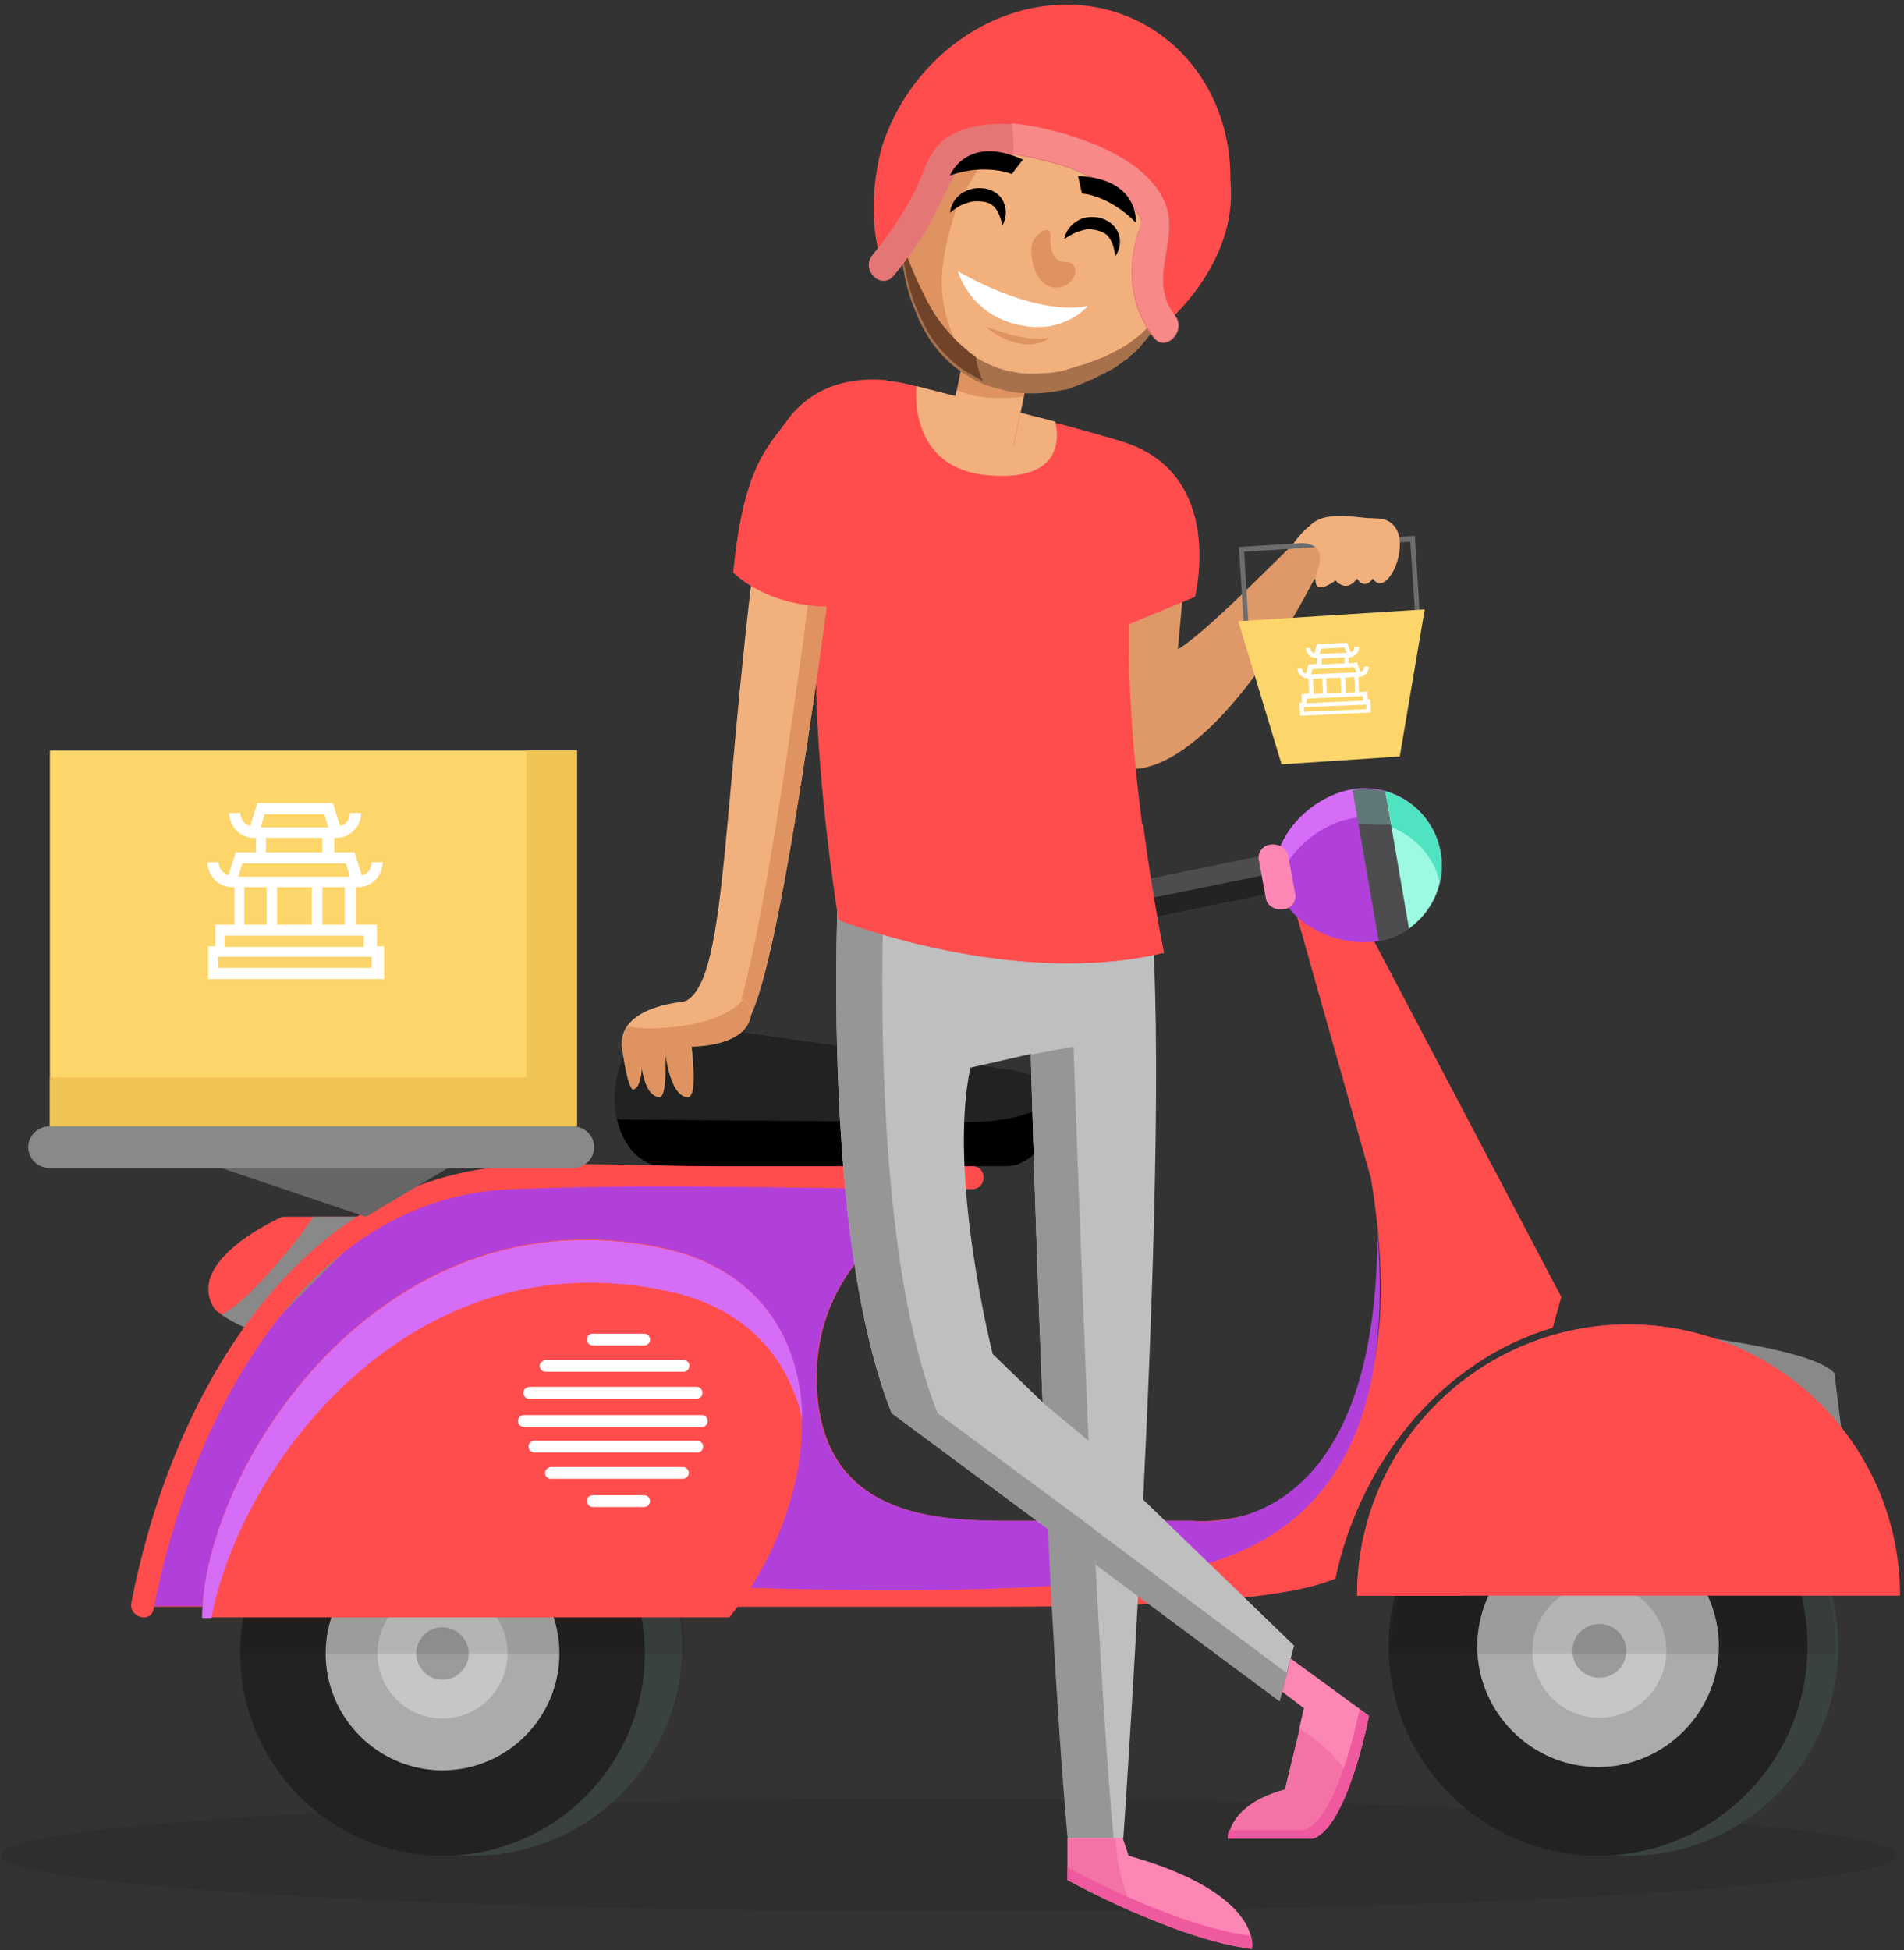 <svg width="290" height="297" viewBox="0 0 290 297" fill="none" xmlns="http://www.w3.org/2000/svg">
<rect x="0" y="0" width="290" height="297" fill="#333333" stroke="none"/>
<path opacity="0.1" d="M144.5 291.1C224.25 291.1 288.9 287.25 288.9 282.5C288.9 277.75 224.25 273.9 144.5 273.9C64.75 273.9 0.1 277.75 0.1 282.5C0.1 287.25 64.75 291.1 144.5 291.1Z" fill="black"/>
<path d="M248.1 282.6C230.5 282.6 216.2 268.3 216.2 250.7C216.2 233.1 230.5 218.8 248.1 218.8C265.7 218.8 280 233.1 280 250.7C280 268.3 265.7 282.6 248.1 282.6ZM248.1 232.3C238 232.3 229.7 240.6 229.7 250.7C229.7 260.8 238 269.1 248.1 269.1C258.2 269.1 266.5 260.8 266.5 250.7C266.5 240.6 258.2 232.3 248.1 232.3Z" fill="#3A4241"/>
<path d="M243.4 275.9C257.318 275.9 268.6 264.618 268.6 250.7C268.6 236.782 257.318 225.5 243.4 225.5C229.482 225.5 218.2 236.782 218.2 250.7C218.2 264.618 229.482 275.9 243.4 275.9Z" fill="#ABABAB"/>
<path d="M243.6 258.6C247.576 258.6 250.8 255.376 250.8 251.4C250.8 247.424 247.576 244.2 243.6 244.2C239.624 244.2 236.4 247.424 236.4 251.4C236.4 255.376 239.624 258.6 243.6 258.6Z" fill="#9B9B9B"/>
<path d="M243.6 261.6C238 261.6 233.4 257 233.4 251.4C233.4 245.8 238 241.2 243.6 241.2C249.2 241.2 253.8 245.8 253.8 251.4C253.8 257 249.2 261.6 243.6 261.6ZM243.6 247.3C241.3 247.3 239.5 249.1 239.5 251.4C239.5 253.7 241.3 255.5 243.6 255.5C245.9 255.5 247.7 253.7 247.7 251.4C247.7 249.1 245.8 247.3 243.6 247.3Z" fill="#C6C6C6"/>
<path d="M243.4 282.6C225.8 282.6 211.5 268.3 211.5 250.7C211.5 233.1 225.8 218.8 243.4 218.8C261 218.8 275.3 233.1 275.3 250.7C275.3 268.3 261 282.6 243.4 282.6ZM243.4 232.3C233.3 232.3 225 240.6 225 250.7C225 260.8 233.3 269.1 243.4 269.1C253.5 269.1 261.8 260.8 261.8 250.7C261.8 240.6 253.6 232.3 243.4 232.3Z" fill="#222222"/>
<g opacity="0.3">
<path opacity="0.3" d="M279.6 251.8C279.6 232.8 264.4 217.4 245.7 217.4C227 217.4 211.8 232.8 211.8 251.8H279.6Z" fill="black"/>
</g>
<path d="M248.8 202.4C248.8 202.4 275.5 204.7 279.4 209.1L281.3 224.4L248.8 202.4Z" fill="#898989"/>
<path d="M248 201.7C225.2 201.7 206.7 220.2 206.7 243H289.4C289.4 220.2 270.9 201.7 248 201.7Z" fill="#FF4D4D"/>
<path d="M256.2 202.5C253.6 202 250.8 201.7 248 201.7C225.2 201.7 206.7 220.2 206.7 243H223C223 223 237.3 206.3 256.2 202.5Z" fill="#FF4D4D"/>
<path d="M26.5 226.3C26.5 226.3 43.1 180 78.1 179.4H148.1C148.1 179.4 124.4 187.7 124.4 209.7C124.4 231.6 143.4 231.6 154.7 231.6C166 231.6 181.7 231.6 181.7 231.6C181.7 231.6 218.1 235.1 208.8 179.4L196.4 135.5L207.9 140.7L237.8 197.5L236.5 202.2C219.5 207.2 207.1 222.8 203.4 240.4C194.3 244.3 169.8 244.7 147.1 244.7H21.7C21.7 244.6 23.1 233.5 26.5 226.3Z" fill="#FF4D4D"/>
<path d="M72 282.6C54.4 282.6 40.1 268.3 40.1 250.7C40.1 233.1 54.4 218.8 72 218.8C89.6 218.8 103.9 233.1 103.9 250.7C103.9 268.3 89.6 282.6 72 282.6Z" fill="#3A4241"/>
<path d="M67.4 276.1C80.82 276.1 91.7 265.221 91.7 251.8C91.7 238.379 80.82 227.5 67.4 227.5C53.98 227.5 43.1 238.379 43.1 251.8C43.1 265.221 53.98 276.1 67.4 276.1Z" fill="#ABABAB"/>
<path d="M67.4 282.6C50.4 282.6 36.6 268.8 36.6 251.8C36.6 234.8 50.4 221 67.4 221C84.4 221 98.2 234.8 98.2 251.8C98.2 268.8 84.4 282.6 67.4 282.6ZM67.4 234C57.6 234 49.6 242 49.6 251.8C49.6 261.6 57.6 269.6 67.4 269.6C77.2 269.6 85.2 261.6 85.2 251.8C85.2 242 77.2 234 67.4 234Z" fill="#222222"/>
<path d="M160.5 167.5C160.5 173.1 157.2 177.6 153.1 177.6H101C96.9 177.6 93.6 173.1 93.6 167.5C93.6 161.9 96.7 155.5 100.8 155.5L153 162.8C160.5 163.6 160.5 167.5 160.5 167.5Z" fill="#222222"/>
<path d="M146.6 170.9C145.4 170.9 95.1 170.5 95.1 170.5C94.7 170.5 94.4 170.5 94 170.4C94.9 174.6 97.7 177.6 101.1 177.6H153.2C157.3 177.6 160.6 173.1 160.6 167.6C156.3 170.3 151.8 170.9 146.6 170.9Z" fill="black"/>
<path d="M67.4 258.7C71.211 258.7 74.3 255.611 74.3 251.8C74.3 247.989 71.211 244.9 67.4 244.9C63.589 244.9 60.5 247.989 60.5 251.8C60.5 255.611 63.589 258.7 67.4 258.7Z" fill="#9B9B9B"/>
<path d="M67.4 261.7C61.9 261.7 57.5 257.3 57.5 251.8C57.5 246.3 61.9 241.9 67.4 241.9C72.9 241.9 77.3 246.3 77.3 251.8C77.3 257.3 72.8 261.7 67.4 261.7ZM67.4 247.8C65.2 247.8 63.4 249.6 63.4 251.8C63.4 254 65.2 255.8 67.4 255.8C69.6 255.8 71.4 254 71.4 251.8C71.4 249.6 69.5 247.8 67.4 247.8Z" fill="#C6C6C6"/>
<g opacity="0.3">
<path opacity="0.3" d="M104.3 251.8C104.3 232.8 89.1 217.4 70.4 217.4C51.7 217.4 36.5 232.8 36.5 251.8H104.3Z" fill="black"/>
</g>
<path d="M98 241.1C98 241.1 158.1 244.7 181.8 238.7C205.5 232.7 211.9 213.1 209.8 187.5C209.8 236.1 181.6 231.6 181.6 231.6C181.6 231.6 165.9 231.6 154.6 231.6C143.3 231.6 124.3 231.6 124.3 209.7C124.3 187.8 148 179.4 148 179.4H78C43 180 26.4 226.3 26.4 226.3C23 233.5 21.7 244.6 21.7 244.6H99.1L98 241.1Z" fill="#B140DB"/>
<path d="M57.7 185.3H43C43 185.3 27.6 192 32.8 199.5C32.8 199.5 39.1 204.2 41.1 201.9L57.7 185.3Z" fill="#FF4D4D"/>
<path d="M47.7 185.3C46.5 187.4 38 198.3 33.7 200.2C35.5 201.4 39.6 203.8 41.1 201.9L57.7 185.3H47.7V185.3Z" fill="#898989"/>
<path d="M100.9 190C57.7 180.8 30.8 224.1 30.8 246.3H111.1C127.2 226 127.3 195.7 100.9 190Z" fill="#FF4D4D"/>
<path d="M101.6 196.6C62.4 188.2 36.5 223.3 32.2 246.4H30.8C30.8 224.2 57.7 180.9 100.9 190.1C115.5 193.2 122 203.8 122.2 216.1C120 206.6 113.5 199.1 101.6 196.6Z" fill="#D66DF7"/>
<path d="M148.1 177.6C135.1 177.6 122 177.6 109 177.6C98.5 177.6 87.8 176.9 77.3 177.6C43.7 180 25.6 214.9 20 244.1C19.6 246.3 23 247.3 23.4 245C28.6 217.8 45.7 182.3 77.9 181.1C101.2 180.2 124.7 181.1 148 181.1C150.4 181.1 150.4 177.6 148.1 177.6Z" fill="#FF4D4D"/>
<path d="M171.7 137.5C172.1 139.1 174 140.1 175.8 139.7L197.7 135.2C199.5 134.8 200.7 133.2 200.2 131.7C199.8 130.1 197.9 129.1 196.1 129.5L174.2 134C172.4 134.3 171.2 135.9 171.7 137.5Z" fill="#4D4D4F"/>
<path d="M171.7 137.5C172.1 139.1 174 140.1 175.8 139.7L197.7 135.2C199.5 134.8 200.7 133.2 200.2 131.7L171.7 137.5Z" fill="#232323"/>
<path d="M219.4 129.8C220.5 136.1 216.2 142.2 209.9 143.3C203.6 144.4 195.5 140.5 194.4 134.1C193.3 127.8 199.6 121.4 205.9 120.3C212.3 119.2 218.3 123.4 219.4 129.8Z" fill="#B140DB"/>
<path d="M206 124.6C200.9 125.5 195.9 129.8 194.6 134.7C194.5 134.5 194.5 134.3 194.4 134C193.3 127.7 199.6 121.3 205.9 120.2C212.2 119.1 218.3 123.4 219.4 129.7C219.6 131.1 219.6 132.5 219.4 133.9C218.2 127.7 212.2 123.6 206 124.6Z" fill="#D66DF7"/>
<path d="M206 120.3C212.3 119.2 218.4 123.5 219.5 129.8C220.6 136.1 216.3 142.2 210 143.3L206 120.3Z" fill="#607778"/>
<path d="M211.3 125.6C213.3 125.6 215.3 125.2 217.1 124.5C218.3 126 219.1 127.8 219.5 129.8C220.6 136.1 216.3 142.2 210 143.3L206.9 125.4C208.3 125.5 209.7 125.6 211.3 125.6Z" fill="#4D4D4F"/>
<path d="M211 120.5C215.2 121.7 218.6 125.2 219.4 129.8C220.2 134.4 218.2 138.8 214.6 141.4L211 120.5Z" fill="#9DF9E1"/>
<path d="M212 126L211 120.5C215.2 121.7 218.6 125.2 219.4 129.8C219.7 131.4 219.6 132.9 219.3 134.4C218.4 130.4 215.5 127.4 212 126Z" fill="#50E3C2"/>
<path d="M192.8 136.8C193 137.9 194.1 138.6 195.4 138.5C196.6 138.4 197.4 137.4 197.3 136.3L196.2 130.3C196 129.2 194.9 128.5 193.6 128.6C192.4 128.7 191.6 129.7 191.7 130.8L192.8 136.8Z" fill="#FC86B4"/>
<path d="M89.4 204C89.4 204.5 89.8 204.9 90.3 204.9H98.1C98.6 204.9 99 204.5 99 204C99 203.5 98.6 203.1 98.1 203.1H90.3C89.7 203.1 89.4 203.5 89.4 204Z" fill="white"/>
<path d="M89.4 228.6C89.4 229.1 89.8 229.5 90.3 229.5H98.1C98.6 229.5 99 229.1 99 228.6C99 228.1 98.6 227.7 98.1 227.7H90.3C89.7 227.7 89.4 228.1 89.4 228.6Z" fill="white"/>
<path d="M82.2 208C82.2 208.5 82.6 208.9 83.1 208.9H104.1C104.6 208.9 105 208.5 105 208C105 207.5 104.6 207.1 104.1 207.1H83.1C82.6 207.2 82.2 207.6 82.2 208Z" fill="white"/>
<path d="M79.7 212.1C79.7 212.6 80.1 213 80.6 213H106.1C106.6 213 107 212.6 107 212.1C107 211.6 106.6 211.2 106.1 211.2H80.6C80.1 211.3 79.7 211.6 79.7 212.1Z" fill="white"/>
<path d="M78.9 216.4C78.9 216.9 79.3 217.3 79.8 217.3H106.9C107.4 217.3 107.8 216.9 107.8 216.4C107.8 215.9 107.4 215.5 106.9 215.5H79.8C79.3 215.5 78.9 215.9 78.9 216.4Z" fill="white"/>
<path d="M80.5 220.3C80.5 220.8 80.9 221.2 81.4 221.2H106.2C106.7 221.2 107.1 220.8 107.1 220.3C107.1 219.8 106.7 219.4 106.2 219.4H81.4C80.9 219.4 80.5 219.8 80.5 220.3Z" fill="white"/>
<path d="M83 224.3C83 224.8 83.4 225.2 83.9 225.2H104C104.5 225.2 104.9 224.8 104.9 224.3C104.9 223.8 104.5 223.4 104 223.4H83.9C83.4 223.5 83 223.9 83 224.3Z" fill="white"/>
<path d="M24.3 174.7L55.7 185.3L69.2 177.3L24.3 174.7Z" fill="#666666"/>
<path d="M90.5 174.7C90.5 176.5 89 177.9 87.1 177.9H7.7C5.8 177.9 4.3 176.5 4.3 174.7C4.3 172.9 5.8 171.5 7.7 171.5H87.1C89 171.5 90.5 172.9 90.5 174.7Z" fill="#898989"/>
<path d="M87.8 114.3H7.6V171.5H87.8V114.3Z" fill="#FCD56B"/>
<path d="M80.2 164.1V114.3H87.9V171.5H7.6V164.1H80.2Z" fill="#EFC354"/>
<path d="M57.1 140.8H54.2V135.1H54.5C56.6 135.1 58.3 133.4 58.3 131.3H56.6C56.6 132.3 56 133.1 55.1 133.3L54 129.8H50.9V127.6H51.2C53.3 127.6 55 125.9 55 123.8H53.3C53.3 124.8 52.7 125.6 51.8 125.8L50.7 122.3H39.2L38.1 125.8C37.2 125.5 36.6 124.7 36.6 123.8H34.9C34.9 125.9 36.6 127.6 38.7 127.6H39V129.8H35.9L34.8 133.3C33.9 133 33.3 132.2 33.3 131.3H31.6C31.6 133.4 33.3 135.1 35.4 135.1H35.7V140.8H32.8V144.1H31.7V149.1H58.5V144.1H57.4V140.8H57.1ZM52.5 140.8H49.1V135.1H52.5V140.8ZM47.5 135.1V140.8H42.2V135.1H47.5ZM49.4 124L50 126H39.7L40.3 124H49.4ZM40.5 127.6H49.1V129.8H40.5V127.6ZM52.7 131.5L53.3 133.5H36.3L36.9 131.5H52.7ZM37.2 135.1H40.6V140.8H37.2V135.1ZM34.2 142.5H55.4V144.2H34.2V142.5ZM56.6 147.4H33.2V145.7H56.6V147.4Z" fill="white"/>
<path d="M170 91.9C170 91.9 163 115 170.7 116.9C178.5 118.8 190.4 107.4 200.8 87L203 78.7C203 78.7 200.1 79.8 195.6 84.2C191.1 88.6 183.4 96.4 179.4 98.9L180.5 86.8L170 91.9Z" fill="#DF9968"/>
<path d="M128.1 125.6C128.1 125.6 123.9 185.1 135.8 215.2L194.9 259L197.1 250.6L151.2 206.2C151.2 206.2 144.3 179.1 147.8 162.6L157 160.5C157 160.5 158.9 236.9 162.7 279.9H171.1C171.1 279.9 179.5 159.4 174.5 132.7C169.6 106.2 128.1 125.6 128.1 125.6Z" fill="#BFBFBF"/>
<path d="M158.8 213.6L165.8 219.4C164.6 190.6 163.5 159.4 163.5 159.4L157 160.6C157.1 165.8 157.9 192.2 158.8 213.6Z" fill="#969696"/>
<path d="M164.9 231.6C164.8 233.3 167 236.6 166.9 238.3L194.9 259.1L196 254.8L164.9 231.6Z" fill="#969696"/>
<path d="M166.6 232.8L142.8 215.2C130.9 185.1 135.1 125.6 135.1 125.6C135.1 125.6 147.1 120 158.9 118.9C145.3 117.5 128.1 125.6 128.1 125.6C128.1 125.6 123.9 185.1 135.8 215.2L159.6 232.8C160.4 249.5 161.4 266.4 162.6 279.9H169.6C168.4 266.4 167.4 249.6 166.6 232.8Z" fill="#969696"/>
<path d="M162.6 280V286.3C162.6 286.3 178.8 295.3 190.7 296.8C190.7 296.8 192.5 288.4 171.9 282.6L171 279.9H162.6V280Z" fill="#FC86B4"/>
<path d="M169.9 280H162.6V286.3C162.6 286.3 167 288.7 172.9 291.3C171.1 287.9 170.1 284.1 169.9 280Z" fill="#F473A7"/>
<path d="M162.6 284.4V286.3C162.6 286.3 178.8 295.3 190.7 296.8C190.7 296.8 190.9 296 190.5 294.8C178.7 293.3 162.6 284.4 162.6 284.4Z" fill="#EF599D"/>
<path d="M196.6 252.6L208.5 261.3C208.5 261.3 205.2 278.2 200 280H187.1C187.1 280 186.9 274.9 195.7 272.5L198.7 260.2L195.4 257.7L196.6 252.6Z" fill="#F473A7"/>
<path d="M197.9 263.2C201.1 265.2 203.8 267.8 205.9 270.9C207.6 266.1 208.5 261.3 208.5 261.3L196.6 252.6L195.3 257.6L198.6 260.1L197.9 263.2Z" fill="#FC86B4"/>
<path d="M207.1 260.3C206.6 262.6 203.5 277.1 198.6 278.7H187.2C186.9 279.5 187 280 187 280H200C205.3 278.3 208.5 261.3 208.5 261.3L207.1 260.3Z" fill="#EF599D"/>
<path d="M127.7 140.1C127.7 140.1 154.1 150.6 177.2 145.1C177.2 145.1 167.9 101.6 174 76C174 76 151.1 56.1 130.5 68.9C130.6 68.9 118.5 79.3 127.7 140.1Z" fill="#FF4D4D"/>
<path d="M160.9 124.4C151.1 121.1 142.9 114.7 137.6 106.4C133.3 101.2 130.4 95.8 130.3 88.7C130.2 86.1 130.6 83.5 131.3 81C132 75.1 134.8 69.7 138.9 65.5C136.1 66.2 133.4 67.3 130.6 69C130.6 69 118.5 79.4 127.8 140.1C127.8 140.1 154.2 150.6 177.3 145.1C177.3 145.1 175.6 136.9 174.1 125.5C169.4 126 164.8 125.6 160.9 124.4Z" fill="#FF4D4D"/>
<path d="M102.8 152.8C106.3 155.1 103.5 154.8 105.4 158.4C105.8 158.1 114.2 155 114.4 154.5C119.8 143.2 127.4 80.7 127.4 80.7C127.4 80.7 126.1 79.3 126.1 78.2C124.4 78.3 122.7 78.4 120.9 78.4C120.1 78.4 126.9 68 126.1 67.9C126.1 68.7 117 68.7 115.5 80.1C109.4 126.9 111 153.1 102.8 152.8Z" fill="#F2B07D"/>
<path d="M126.2 78.3C124.5 78.4 122.8 78.5 121 78.5C120.2 78.5 127 68.1 126.2 68C126.2 68.6 121.3 68.7 118.1 73.2C120.5 71.7 122.8 71.5 122.8 71.1C123.6 71.2 116.8 81.6 117.6 81.6C119.4 81.6 121.1 81.5 122.8 81.4C122.8 82.4 124.1 83.9 124.1 83.9C124.1 83.9 117.2 140.8 111.8 155.8C113.2 155.2 114.3 154.7 114.4 154.5C119.8 143.2 127.4 80.7 127.4 80.7C127.4 80.7 126.2 79.3 126.2 78.3Z" fill="#DE9361"/>
<path d="M103.4 152.7C103.2 152.7 103 152.8 102.8 152.7C103 152.8 103.1 152.9 103.3 153C103.3 153 103.4 152.9 103.4 152.7Z" fill="#DE9361"/>
<path d="M139 58.7C139 58.7 127 54.9 120.2 63.7C117.2 68 113.3 70.6 111.7 87.2C111.7 87.2 116.6 92.5 127 92.4L130.9 83.6L167.5 84.1L170.2 95.8L182 90.9C182 90.9 186.8 72.3 171.1 67.3C164.2 65.1 139 58.7 139 58.7Z" fill="#FF4D4D"/>
<path d="M130.3 82.4C130.4 73.4 132.2 65.7 135.1 57.9C131 57.5 124.6 58 120.2 63.6C117.2 67.9 113.3 70.5 111.7 87.1C111.7 87.1 116.6 92.4 127 92.3L130.3 84.8C130.3 84.1 130.3 83.3 130.3 82.4Z" fill="#FF4D4D"/>
<path d="M103.8 152.6C103.8 152.6 94.5 153.3 94.7 159.1C94.7 159.1 95.7 166.9 96.7 165.6C96.7 165.6 98.3 165.1 97.6 159.1C97.6 159.1 97.4 166.9 100.6 166.9C101.7 166.9 101.3 159.1 101.3 159.1C101.3 159.1 101.9 166.9 104.9 166.9C106.3 166.9 105.3 159.2 105.3 159.2C105.3 159.2 113.8 159.3 114.4 154.5C115.1 149.8 103.8 152.6 103.8 152.6Z" fill="#F2B07D"/>
<path d="M113.1 152.3C109.9 155.9 102.8 156.6 98.7 156.6C97.8 156.6 96.7 156.5 95.6 156.3C95 157.1 94.7 158.1 94.7 159.3C94.7 159.3 95.7 167.1 96.7 165.8C96.7 165.8 97.7 165.5 97.7 162.3C98 164.5 98.7 167 100.5 167.1C101.6 167.1 101.2 159.3 101.2 159.3C101.2 159.3 101.8 167.1 104.8 167.1C106.2 167.1 105.2 159.4 105.2 159.4C105.2 159.4 113.7 159.5 114.3 154.7C114.6 153.4 114 152.7 113.1 152.3Z" fill="#DE9361"/>
<path d="M189.5 95.9L188.7 83.3L215.5 81.6L216.3 94.3H215.6L214.8 82.5L189.5 84L190.2 95.9H189.5Z" fill="#6D6D6D"/>
<path d="M188.6 94.6L217 92.8L213.2 115.2L195.2 116.4L188.6 94.6Z" fill="#FCD56B"/>
<path d="M139.6 58.8C139.6 58.8 138 71.5 150.8 72.4C163.6 73.4 160.7 64.2 160.7 64.2L139.6 58.8Z" fill="#F2B07D"/>
<path d="M138.5 25C134.2 39.2 140.5 54.1 152.7 57.2C166.7 60.8 178.1 52.3 182.3 38.1C186.6 23.9 180.2 9.5 168.1 5.9C156 2.3 142.8 10.8 138.5 25Z" fill="#F2B07D"/>
<path d="M143.6 40.4C143.9 37.8 144.6 35.1 145.4 32.6C146.2 30.1 147.7 27.8 149.1 25.6C151.3 22.6 154.1 20.3 157.5 18.7C159.3 18.2 161.2 17.6 163 17.1C168.6 16.2 174.3 17.6 178.9 20.9C180.6 22.2 182.1 23.7 183.4 25.4C182.1 16.2 176.5 8.5 168.1 5.9C156 2.3 142.7 10.8 138.5 25C134.9 36.8 138.7 49.2 147.2 54.8C144.4 50.7 142.9 45.6 143.6 40.4Z" fill="#DE9361"/>
<path d="M146.7 54.6L144.7 64.6L154.4 67.9L156.4 58.3C152.7 58.2 149.4 56.8 146.7 54.6Z" fill="#DE9361"/>
<path d="M151.7 60.6C149.6 60.6 147.6 60.2 145.7 59.4L144.6 64.6L154.3 67.9L155.9 60.4C154.6 60.6 153.2 60.6 151.7 60.6Z" fill="#F2B07D"/>
<path d="M137.2 36.5C138.1 39.5 139.3 42.4 140.7 45.1C141.1 45.8 141.4 46.4 141.8 47.1C142.2 47.7 142.6 48.4 143 49C143.2 49.3 143.4 49.6 143.7 49.9C143.9 50.2 144.2 50.5 144.4 50.7C144.9 51.3 145.4 51.8 145.9 52.3L146.7 53L147.5 53.7C148.1 54.1 148.7 54.5 149.3 54.8C149.6 55 149.9 55.1 150.2 55.3C150.5 55.4 150.8 55.6 151.2 55.7L152.2 56.1L153.2 56.4C153.5 56.5 153.9 56.6 154.2 56.6C154.6 56.7 154.9 56.7 155.3 56.8C156 56.9 156.7 56.9 157.5 56.9C158.2 56.9 158.9 56.8 159.7 56.8C160.4 56.7 161.2 56.6 161.9 56.5H161.8L164 55.8L165.1 55.5C165.5 55.4 165.8 55.2 166.2 55.1L168.3 54.3C169 53.9 169.6 53.6 170.3 53.3C170.7 53.1 170.9 52.9 171.3 52.7L172.2 52.1C172.5 51.9 172.8 51.6 173.1 51.4C173.4 51.2 173.7 50.9 174 50.7C174.3 50.4 174.5 50.1 174.8 49.9C175.1 49.6 175.3 49.3 175.6 49L177.2 47.2C176.9 47.9 176.5 48.6 176.1 49.3C175.9 49.7 175.7 50 175.5 50.4C175.3 50.7 175.1 51.1 174.8 51.4C174.6 51.7 174.3 52 174 52.4C173.7 52.7 173.5 53.1 173.2 53.3L172.3 54.1C172 54.4 171.7 54.7 171.3 54.9C170.6 55.4 170 55.9 169.3 56.3L167.1 57.4C166.7 57.6 166.4 57.8 166 57.9L164.9 58.4L162.6 59.3H162.5C161.7 59.4 160.9 59.6 160.1 59.7C159.3 59.8 158.5 59.9 157.6 59.9C157.2 59.9 156.8 59.9 156.3 59.9L155 59.8C154.6 59.8 154.2 59.7 153.7 59.6C153.3 59.5 152.9 59.5 152.5 59.3L151.3 59L150.1 58.6C149.7 58.5 149.3 58.2 148.9 58.1C148.5 57.9 148.1 57.7 147.8 57.5C147.1 57.1 146.4 56.6 145.7 56.1L144.7 55.3C144.4 55 144.1 54.7 143.8 54.4C143.2 53.8 142.7 53.2 142.2 52.5C141.9 52.2 141.7 51.8 141.5 51.5C141.3 51.2 141.1 50.8 140.9 50.5C140.5 49.8 140.1 49.1 139.8 48.3C139.5 47.6 139.2 46.8 138.9 46.1C138.6 45.3 138.4 44.6 138.2 43.8C138 43 137.8 42.3 137.7 41.5C137.5 40.7 137.4 39.9 137.3 39.2C137.3 38.1 137.2 37.3 137.2 36.5Z" fill="#A7714C"/>
<path d="M148.6 54.3C148.3 54.1 147.9 53.9 147.6 53.6L146.8 52.9L146 52.2C145.5 51.7 145 51.2 144.5 50.6C144.3 50.3 144 50.1 143.8 49.8C143.6 49.5 143.3 49.2 143.1 48.9C142.7 48.3 142.2 47.7 141.9 47C141.5 46.4 141.1 45.7 140.8 45C139.4 42.3 138.2 39.4 137.3 36.4C137.3 37.2 137.4 38 137.5 38.8C137.6 39.6 137.7 40.4 137.9 41.1C138.1 41.9 138.2 42.7 138.4 43.4C138.6 44.2 138.9 44.9 139.1 45.7C139.4 46.5 139.7 47.2 140 47.9C140.4 48.6 140.7 49.4 141.1 50.1C141.3 50.5 141.5 50.8 141.7 51.1C141.9 51.4 142.1 51.8 142.4 52.1C142.9 52.8 143.4 53.4 144 54C144.3 54.3 144.6 54.6 144.9 54.9L145.9 55.7C146.6 56.2 147.2 56.7 148 57.1C148.4 57.3 148.7 57.5 149.1 57.7C149.3 57.8 149.5 57.9 149.7 58C149.2 57 148.8 55.6 148.6 54.3Z" fill="#714329"/>
<path d="M187.4 27.5C187.6 15.5 180.5 4.8 169.1 1.6C155 -2.3 139.5 6.8 134.4 22.1C134.4 22.1 131.4 31.6 134.4 40.3C134.4 40.3 140.4 32.8 143.6 24.8L154.7 21.2L171.5 27.5L175.7 35.4C174.6 39.2 173.7 45 177.2 49.6C177.2 49.6 188.7 40.3 187.4 27.5Z" fill="#FF4D4D"/>
<path d="M136.1 42C137.5 40.4 138.7 38.6 139.9 36.9C142.4 33.2 143.9 29.1 146.1 25.3C148.3 21.5 158 24.2 161 25C164 25.9 166.9 27.2 169.5 28.9C170.5 29.6 174.3 32.8 173.8 34.1C171.5 39.8 171.8 46.5 175.7 51.4C177.5 53.8 180.8 50.4 179 48.1C174.5 42.3 180.2 36.3 177.2 30.3C174.4 24.8 167.2 21.9 161.6 20.3C156.3 18.8 149.2 17.8 144.3 20.9C141.4 22.7 140.6 26.8 139.1 29.6C137.4 32.8 135.3 35.9 133 38.7C130.9 41 134.2 44.3 136.1 42Z" fill="#E47676"/>
<path d="M178.9 48C174.4 42.2 180.1 36.2 177.1 30.2C174.3 24.7 167.1 21.8 161.5 20.2C159.3 19.6 156.7 19 154.1 18.8C154.3 20.4 154.4 21.9 154.3 23.4C157.1 23.8 159.7 24.5 161.1 24.9C164.1 25.8 167 27.1 169.6 28.8C170.6 29.5 174.4 32.7 173.9 34C171.6 39.7 171.9 46.4 175.8 51.3C177.4 53.6 180.7 50.3 178.9 48Z" fill="#F88989"/>
<path d="M144.7 32.4C144.8 31.3 145.4 30.2 146.4 29.5C147.4 28.8 148.7 28.5 149.9 28.7C151.1 28.8 152.5 29.7 152.9 30.9C153.4 32.1 153.2 33.3 152.7 34.3C152.4 33.2 152.1 32.3 151.6 31.7C151.1 31.1 150.5 30.8 149.7 30.7C148.9 30.6 148.1 30.6 147.3 30.9C146.3 31.2 145.5 31.7 144.7 32.4Z" fill="black"/>
<path d="M162.1 36.4C162.3 35.3 163 34.3 164 33.7C165 33 166.4 32.9 167.6 33.2C168.8 33.5 170 34.4 170.4 35.7C170.8 36.9 170.5 38.1 169.9 39C169.7 37.9 169.5 37 169 36.3C168.6 35.6 167.9 35.3 167.2 35.1C166.4 34.9 165.6 34.8 164.8 35.1C163.9 35.3 163 35.8 162.1 36.4Z" fill="black"/>
<path d="M208.2 105.3L207 105.4L206.9 103.1H207C207.8 103.1 208.5 102.4 208.5 101.5H207.8C207.8 101.9 207.6 102.2 207.2 102.3L206.7 100.9L205.4 101V100.1H205.5C206.3 100.1 207 99.4 207 98.5H206.3C206.3 98.9 206.1 99.2 205.7 99.3L205.2 97.9L200.6 98.1L200.2 99.5C199.8 99.4 199.6 99.1 199.6 98.7H198.9C198.9 99.5 199.6 100.2 200.5 100.2H200.6V101.1L199.3 101.2L198.9 102.6C198.5 102.5 198.3 102.2 198.3 101.8H197.6C197.6 102.6 198.3 103.3 199.2 103.3H199.3L199.4 105.6L198.2 105.7L198.3 107H197.9L198 109L208.8 108.5L208.7 106.5H208.3L208.2 105.3ZM206.4 105.4L205 105.5L204.9 103.2L206.3 103.1L206.4 105.4ZM204.2 103.2L204.3 105.5L202.1 105.6L202 103.3L204.2 103.2ZM204.8 98.6L205.1 99.4L201 99.6L201.2 98.8L204.8 98.6ZM201.3 100.3L204.8 100.1V101L201.3 101.2V100.3ZM206.3 101.6L206.6 102.4L199.7 102.7L199.9 101.9L206.3 101.6ZM200 103.4L201.4 103.3L201.5 105.6L200.1 105.7L200 103.4ZM199 106.4L207.6 106V106.7L199 107.1V106.4ZM208.1 108L198.6 108.4V107.7L208.1 107.3V108Z" fill="white"/>
<path d="M144.7 26.7C144.7 26.7 147.2 20.4 155.8 24.3L154.1 26.5C154.1 26.5 150.2 24.8 144.7 26.7Z" fill="black"/>
<path d="M173 33.9C173 33.9 173.6 27.2 164.2 26.8L164.8 29.5C164.7 29.4 168.9 29.7 173 33.9Z" fill="black"/>
<path d="M160 36.3C160 36.3 159.7 39.9 162.3 39.9C164.9 39.9 163.9 43.9 160.7 43.8C157.5 43.7 156.6 38.5 157.3 36.8C158.1 35.2 160.3 34 160 36.3Z" fill="#DE9361"/>
<path d="M145.9 41.3C145.9 41.3 157.3 48.2 165.7 46.6C165.7 46.6 162.2 50.8 155.8 49.6C147.7 48.2 145.9 41.3 145.9 41.3Z" fill="white"/>
<path d="M150.2 49.8C151.8 50.3 153.4 50.9 155 51.2C155.8 51.4 156.6 51.5 157.4 51.6C158.2 51.6 159 51.6 159.8 51.4C159.2 52 158.3 52.3 157.4 52.4C156.5 52.5 155.6 52.4 154.8 52.2C154 52 153.1 51.7 152.4 51.3C151.6 50.9 150.9 50.4 150.2 49.8Z" fill="#DE9361"/>
<path d="M196.3 83.7C196.3 83.7 197.2 86.8 198.4 87.6C201.1 89.3 206.3 87.4 206 84.9C205.8 82.4 196.3 83.7 196.3 83.7Z" fill="#DF9968"/>
<path d="M210.4 79C210.2 79 209.3 78.9 208.5 78.9C208.4 78.9 208.4 78.9 208.3 78.9C204.7 78.5 201.8 78.2 199.9 79.7C198 81.2 197 82.8 197 82.8C202.9 82 200.6 87 200.6 87C199.4 91.5 203.4 88.4 203.4 88.4C205.3 90.4 206.7 88.1 206.7 88.1C207.4 89.3 208.4 89.1 209.1 88.1C209.4 88.2 209.1 88 209.1 88.1C211.5 91.8 216.3 80.1 210.4 79Z" fill="#F2B07D"/>
</svg>
